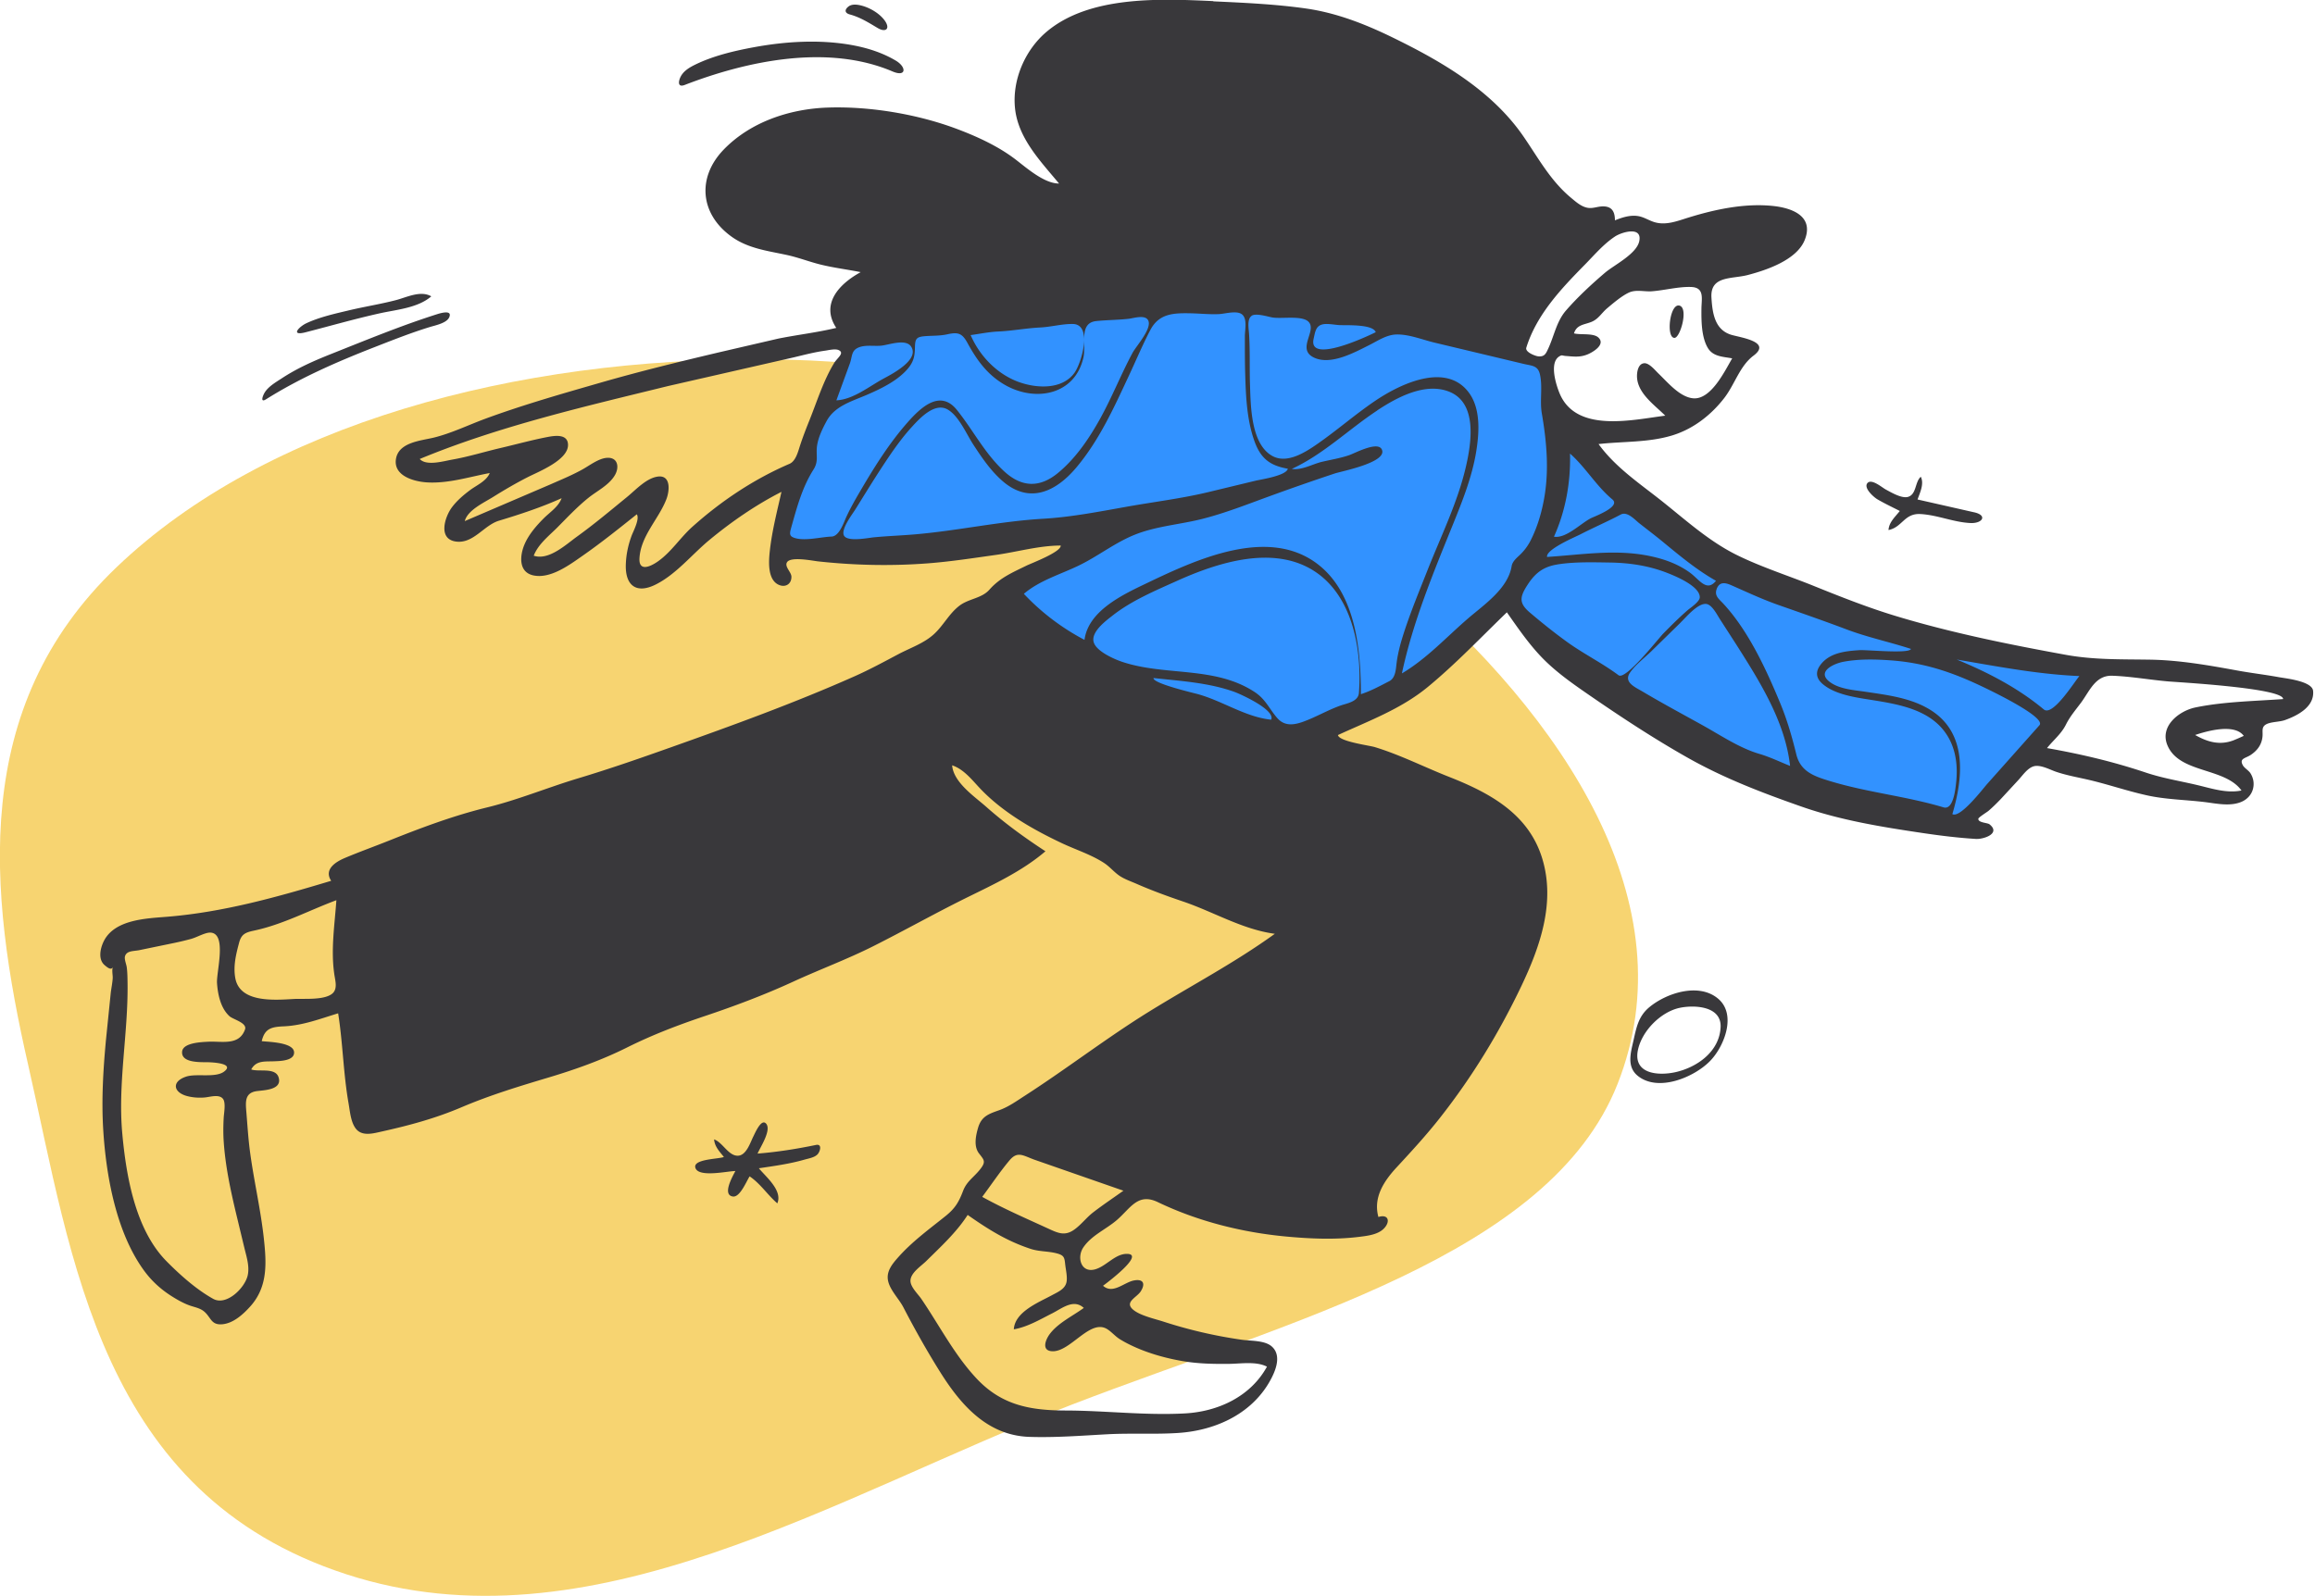 <svg xmlns="http://www.w3.org/2000/svg" width="277" height="191" fill="none" fill-rule="evenodd"><path d="M91.588 43.004c29.393.2 56.687 9.782 75.763 26.006 19.96 16.976 34.67 39.266 26.2 60.72-8.106 20.556-39.268 28.343-65.29 38.38-28.253 10.897-57.65 29.805-86.843 20.3-29.513-9.608-32.764-37.807-38.048-60.96-4.74-20.768-6.975-42.758 10.55-59.536 17.985-17.218 47.88-25.123 77.657-24.9z" fill="#f7d471"/><path d="M93.43 66.326c1.39-5.4 2.702-10.937 4.767-16.136 1.292-3.253 2.66-6.477 4.032-9.697.2-.447.27-.878.64-1.1.494-.297 1.516-.29 2.074-.393 7.92-1.453 15.923-2.562 23.952-3.185 9.163-.712 18.096-.386 27.162 1.107 7.754 1.277 15.43 3.037 23.025 5.052l3.343.9c.518.145 1.38.22 1.83.52.965.646 1.293 3.295 1.655 4.417.485 1.504.767 3.57 1.702 4.85 1.392 1.905 3.51 3.557 5.237 5.14 6.022 5.526 12.623 10.567 20.4 13.3 12.032 4.227 24.72 6.876 37.183 9.495l.87.182-15.136 16.76c-.935 1.036-.833 1.22-2.156.932-6.627-1.446-13.243-3.022-19.75-4.944-3.2-.942-6.435-1.92-9.403-3.445-4.085-2.1-7.92-4.695-11.652-7.362-3.336-2.383-6.593-4.876-9.792-7.44-.63-.505-2.907-2.942-3.645-2.783-.636.137-1.738 1.585-2.204 2.007l-3.716 3.328c-1.983 1.753-4.007 3.9-6.322 5.22-2.44 1.39-5.236 2.338-7.81 3.445l-4.313 1.846c-.375.16-.9.508-1.305.517-1.198.025-2.94-.95-4.05-1.328a187.71 187.71 0 0 1-8.497-3.124c-5.99-2.374-12.575-4.953-17.506-9.224-.86-.745-1.7-1.58-2.27-2.575-.197-.345-.49-.826-.51-1.233-.032-.65.333-.777.876-1.183 2.805-2.096 5.83-3.923 8.803-5.765l2.1-1.3-39.613 3.18z" fill="#3292ff"/><path d="M145.174.16c3.672.167 7.435.338 11.075.855 3.627.515 7.013 1.832 10.292 3.426 5.91 2.875 11.954 6.37 15.756 11.9 1.778 2.586 3.228 5.293 5.682 7.33.574.476 1.2 1.048 1.962 1.194.606.116 1.14-.13 1.733-.16 1.132-.056 1.56.54 1.56 1.666.85-.34 1.776-.646 2.702-.52.775.104 1.39.572 2.135.768 1.343.355 2.657-.176 3.934-.57 3.225-.998 6.767-1.753 10.155-1.397 2.232.234 4.936 1.202 3.78 4.077-.958 2.384-4.542 3.592-6.805 4.185-1.926.505-4.514.054-4.352 2.71.114 1.854.394 3.843 2.365 4.445 1.08.33 4.9.82 2.674 2.494-1.65 1.236-2.228 3.4-3.483 5.044-1.6 2.082-3.77 3.765-6.307 4.524-2.84.85-5.842.687-8.757 1.017 2.053 2.834 5.018 4.782 7.717 6.937 2.837 2.266 5.575 4.742 8.858 6.357 2.944 1.448 6.124 2.453 9.164 3.68 3.193 1.29 6.408 2.564 9.704 3.568 6.648 2.026 13.64 3.44 20.475 4.684 3.373.613 6.68.523 10.087.578 3.495.056 6.988.67 10.418 1.298 1.663.305 3.342.498 5.005.802.798.146 3.957.468 4.07 1.636.185 1.903-1.874 2.97-3.382 3.5-.644.227-1.68.194-2.238.505-.603.337-.368.834-.437 1.487-.1.95-.608 1.632-1.387 2.16-.64.433-1.412.416-.97 1.236.203.378.712.617.947 1.016.27.455.392.954.338 1.478-.096.917-.702 1.616-1.546 1.94-1.35.518-2.936.15-4.32-.017-2.315-.28-4.663-.3-6.947-.816-2.38-.528-4.698-1.34-7.082-1.882-1.222-.277-2.447-.5-3.642-.894-.777-.25-1.9-.9-2.728-.696-.775.2-1.38 1.127-1.888 1.67l-2.09 2.26c-.47.49-.954.97-1.468 1.413-.167.144-1.2.776-1.215.945-.04.48 1.087.47 1.33.66 1.403 1.11-.705 1.81-1.615 1.755-2.097-.128-4.205-.385-6.282-.693-4.946-.734-9.878-1.526-14.606-3.182-4.678-1.64-9.242-3.382-13.568-5.824-4.152-2.344-8.17-4.994-12.09-7.703-1.904-1.315-3.82-2.677-5.427-4.35-1.572-1.638-2.853-3.518-4.156-5.37-3.122 3.014-6.125 6.184-9.478 8.948-3.2 2.63-7.024 4.033-10.734 5.74.12.776 3.747 1.24 4.41 1.442 3.024.92 5.927 2.397 8.868 3.555 4.894 1.927 9.538 4.434 11.168 9.784 1.602 5.26-.257 10.557-2.523 15.31-2.676 5.6-5.853 10.806-9.695 15.697-1.634 2.08-3.395 3.996-5.188 5.934-1.53 1.653-2.842 3.61-2.2 5.96 1.23-.385 1.457.576.65 1.39-.715.723-1.952.863-2.907.983-2.897.363-5.89.235-8.788-.035-5.28-.492-10.57-1.824-15.35-4.117-2.378-1.14-3.24.7-4.874 2.123-1.287 1.12-3.06 1.847-4.037 3.297-.804 1.193-.28 3.078 1.392 2.63 1.3-.348 2.345-1.798 3.722-1.854 2.444-.1-2.168 3.388-2.758 3.813 1.17 1.045 2.493-.388 3.67-.627 1.13-.23 1.445.356.843 1.297-.47.735-1.944 1.254-.963 2.148.813.74 2.614 1.13 3.612 1.453a55.65 55.65 0 0 0 9.449 2.194c1.046.15 2.724.054 3.572.795 1.12.98.58 2.6.013 3.72-2.145 4.245-6.606 6.332-11.187 6.638-2.82.187-5.67.005-8.5.158-3.102.167-6.2.414-9.32.312-4.997-.165-8.176-3.776-10.668-7.748-1.583-2.523-3.042-5.12-4.412-7.764-.535-1.033-1.656-2.103-1.847-3.264-.172-1.045.495-1.883 1.143-2.622 1.705-1.946 3.756-3.43 5.76-5.038 1.144-.918 1.584-1.678 2.093-3.014.43-1.124 1.254-1.605 1.98-2.502.798-.987.548-1.162-.075-1.97-.652-.844-.396-2.09-.122-3.044.392-1.372 1.234-1.674 2.492-2.116 1.147-.402 2.12-1.11 3.136-1.765 5.023-3.238 9.755-6.902 14.84-10.05 5.016-3.106 10.26-5.85 15.047-9.315-3.888-.523-7.316-2.622-10.983-3.865-1.882-.638-3.746-1.32-5.567-2.117-.696-.305-1.506-.576-2.127-1.024s-1.102-1.043-1.755-1.47c-1.55-1.012-3.394-1.588-5.062-2.376-1.8-.852-3.578-1.783-5.25-2.867-1.562-1.012-3.062-2.168-4.36-3.505-1.035-1.065-2.04-2.452-3.506-2.94.154 2.04 2.68 3.73 4.066 4.957 2.248 1.992 4.584 3.684 7.097 5.33-2.818 2.414-6.253 3.986-9.553 5.616-3.7 1.833-7.317 3.866-11.013 5.727-3.13 1.577-6.424 2.793-9.605 4.258-3.433 1.58-6.966 2.907-10.548 4.11-3.242 1.09-6.293 2.25-9.352 3.777-2.973 1.486-6.155 2.622-9.336 3.575-3.574 1.07-6.983 2.1-10.42 3.558-3.1 1.324-6.212 2.17-9.492 2.9-1.083.238-2.475.674-3.234-.374-.575-.795-.662-2.02-.827-2.956-.632-3.577-.682-7.212-1.25-10.795-2.16.652-4.204 1.453-6.482 1.556-1.432.065-2.302.213-2.66 1.776.828.094 3.788.135 3.868 1.308.072 1.058-1.718 1.07-2.354 1.098-1.136.052-2.166-.135-2.773.978.894.33 2.875-.272 3.27.93.5 1.55-1.806 1.546-2.64 1.67-1.454.218-1.304 1.36-1.205 2.58.13 1.605.23 3.213.447 4.8.463 3.412 1.257 6.773 1.632 10.198.325 2.962.507 5.807-1.6 8.167-.85.95-2.035 2.04-3.372 2.154-1.358.114-1.333-.836-2.178-1.536-.518-.43-1.204-.516-1.814-.748-.742-.28-1.462-.693-2.13-1.12-1.23-.787-2.303-1.763-3.172-2.936-3.398-4.59-4.613-11.45-4.95-17.015-.214-3.54-.001-7.083.324-10.61l.58-5.692c.07-.586.2-1.174.234-1.762.025-.337-.137-1.017.035-1.34-.22.41-.61.107-.995-.217-.797-.67-.552-1.956-.125-2.837 1.285-2.653 5.137-2.757 7.643-2.963 6.736-.555 13.135-2.36 19.584-4.3-.9-1.362.52-2.262 1.63-2.73 1.71-.722 3.478-1.357 5.205-2.046 3.9-1.558 7.72-3 11.803-4.003 3.7-.9 7.28-2.394 10.93-3.49 3.77-1.132 7.474-2.425 11.183-3.743 7.346-2.61 14.7-5.278 21.828-8.444 1.803-.8 3.524-1.73 5.263-2.654 1.413-.752 3.07-1.304 4.27-2.4 1.143-1.037 1.828-2.48 3.07-3.422 1.12-.848 2.65-.86 3.58-1.914 1.254-1.425 2.75-2.05 4.454-2.886.547-.268 4.148-1.625 4.074-2.394-2.573 0-5.214.765-7.76 1.122-2.69.377-5.38.796-8.092 1.005-4.393.338-8.784.246-13.16-.23-.654-.07-3.276-.61-3.728.092-.345.534.512 1.17.52 1.744.013.842-.666 1.294-1.435 1-1.497-.57-1.278-2.98-1.138-4.205.268-2.34.863-4.66 1.383-6.955-3.088 1.572-6.02 3.6-8.68 5.807-2.06 1.718-3.92 4.047-6.338 5.27-2.32 1.176-3.7.173-3.606-2.416.044-1.186.284-2.312.695-3.417.194-.522.992-2 .618-2.556-2.12 1.69-4.23 3.387-6.456 4.94-1.574 1.098-3.856 2.81-5.912 2.374-1.815-.385-1.638-2.382-1.062-3.727.5-1.167 1.396-2.204 2.285-3.095.735-.737 1.78-1.397 2.148-2.418-2.438 1.095-4.948 1.924-7.502 2.694-1.816.547-3.086 2.82-5.198 2.485s-1.272-2.95-.428-4.085c.59-.795 1.407-1.495 2.2-2.082.773-.573 1.948-1.072 2.328-2.025-2.47.464-4.953 1.27-7.495 1.12-1.51-.088-4.03-.747-3.73-2.776.302-2.054 3.037-2.21 4.576-2.595 2.097-.523 4.105-1.504 6.13-2.252 4.083-1.5 8.245-2.72 12.422-3.923l1.32-.38c4.715-1.36 9.457-2.516 14.23-3.645l7.09-1.642c2.3-.46 4.638-.727 6.92-1.278-1.924-2.904.406-5.3 2.922-6.672-1.596-.323-3.22-.517-4.8-.908-1.35-.334-2.653-.847-4.014-1.142-2.34-.508-4.675-.775-6.67-2.223-3.773-2.737-4.094-7.092-.915-10.387 3.21-3.326 7.918-4.883 12.45-5.038 5.073-.173 10.845.8 15.59 2.606 2.332.882 4.76 2.004 6.76 3.506 1.36 1.022 3.5 2.98 5.335 2.98-2.186-2.643-4.87-5.376-5.263-8.956-.374-3.39 1.163-6.99 3.743-9.183 5.155-4.38 13.662-3.982 19.98-3.694zm-29.388 145.25c-1.345 2.092-3.206 3.79-4.963 5.527-.606.6-1.822 1.36-1.88 2.3-.047.766.893 1.628 1.303 2.23 2.17 3.184 3.957 6.7 6.61 9.527 2.996 3.195 6.416 3.816 10.66 3.825 4.712.01 9.486.6 14.19.35 3.984-.2 7.91-1.984 9.892-5.6-1.3-.665-3.127-.348-4.526-.333-1.907.02-3.77-.014-5.653-.346-1.708-.3-3.396-.75-5.002-1.4-.83-.34-1.653-.73-2.418-1.204-.56-.346-.982-.877-1.533-1.217-2.03-1.253-4.375 2.733-6.545 2.656-1.33-.047-.848-1.354-.295-2.085.998-1.32 2.74-2.136 4.055-3.1-1.224-1.127-2.607.055-3.773.644-1.458.736-2.972 1.64-4.6 1.916.122-2.098 2.976-3.223 4.55-4.076.7-.38 1.58-.732 1.752-1.568.13-.628-.092-1.52-.158-2.156-.084-.806-.145-1.064-1.004-1.29-1.042-.276-2.09-.196-3.134-.54-2.856-.943-5.077-2.342-7.525-4.058zm-92.808-33.067a34.65 34.65 0 0 1-2.11.51l-4.212.87c-.706.135-1.49.05-1.697.723-.107.345.162.965.208 1.324.083.646.088 1.302.096 1.953.074 6-1.18 11.965-.63 17.964.466 5.07 1.558 11.48 5.283 15.257 1.608 1.63 3.586 3.4 5.6 4.514 1.587.872 3.804-1.318 4.128-2.835.232-1.087-.155-2.234-.407-3.282l-.97-4.027c-.684-2.867-1.305-5.76-1.502-8.71-.065-.968-.05-1.9.004-2.865.03-.524.276-1.785-.1-2.234-.474-.58-1.556-.2-2.197-.15-.703.054-1.39.012-2.075-.167-1.634-.427-1.92-1.726-.136-2.327 1.246-.42 3.523.188 4.57-.62 1.23-.95-1.255-1.08-1.836-1.104-.773-.033-3.336.17-3.205-1.27.097-1.068 2.303-1.14 3.075-1.184 1.65-.097 3.736.52 4.45-1.468.286-.796-1.434-1.2-1.866-1.596-1.05-.96-1.393-2.606-1.483-3.954-.09-1.326 1.217-5.923-.772-6.044-.61-.038-1.626.553-2.234.722zm97.82 26.528c-1.17 1.394-2.182 2.92-3.272 4.377 2.557 1.41 5.172 2.545 7.816 3.758 1.202.552 2.045.99 3.21.153.835-.6 1.46-1.453 2.275-2.077 1.17-.896 2.395-1.718 3.595-2.572l-10.678-3.72c-1.324-.484-1.99-1.056-2.945.082zm-29.162-4.426c.757.767-.7 2.895-.988 3.623 2.348-.186 4.677-.556 6.983-1.033.785-.162.496.794.202 1.11-.363.4-1.1.508-1.576.647-1.788.513-3.62.76-5.455 1.033.84 1.032 2.86 2.648 2.21 4.2-1.173-1.01-2.017-2.356-3.314-3.23-.375.56-1.153 2.532-2.005 2.41-1.338-.19.017-2.495.297-3.05-.9 0-4.287.79-4.76-.318-.483-1.135 2.784-1.098 3.388-1.366l-.113-.137-.113-.137c-.452-.544-.885-1.08-.947-1.828 1.01.348 1.685 1.93 2.796 1.954 1.053.02 1.523-1.56 1.898-2.3.213-.425.938-2.136 1.497-1.57zm113.94-14.92c2.264 1.9.726 5.76-.988 7.492-1.92 1.94-6.192 3.72-8.625 1.744-1.332-1.082-.85-2.733-.523-4.172.364-1.6.59-2.948 1.916-4.046 2.062-1.708 5.923-2.955 8.22-1.018zm-4.596 1.1c-2.21.47-4.447 2.676-4.972 4.95-.69 2.982 2.407 3.2 4.447 2.752 2.566-.564 5.292-2.445 5.423-5.396.113-2.547-3.182-2.67-4.898-2.306zM40.25 107.742c-3.308 1.23-6.417 2.915-9.887 3.646-1.06.222-1.494.466-1.756 1.453-.367 1.38-.714 2.78-.453 4.222.544 2.995 4.712 2.628 7.027 2.5 1.188-.06 3.474.157 4.505-.584.753-.542.437-1.557.32-2.347-.44-2.955.04-5.946.244-8.9zm180.336-28.54c-1.218.23-3.323 1.222-1.577 2.466 1.165.83 2.898.93 4.267 1.135 2.673.4 5.526.746 7.846 2.254 4.298 2.793 3.77 8.065 2.486 12.38.926.545 3.646-3.02 4.158-3.6l6.26-7.033c.897-1-6.454-4.45-7.115-4.762-3.492-1.643-6.752-2.724-10.67-3.006-1.858-.134-3.817-.18-5.656.166zm-15.162-8.744c-.334.84.25 1.222.788 1.804 3.003 3.248 5.117 7.845 6.79 11.877.834 2.01 1.418 4.038 1.934 6.145.507 2.067 2.116 2.62 4.044 3.206 4.44 1.352 9.115 1.804 13.572 3.14 1.194.358 1.428-2.267 1.503-2.933.213-1.894.015-3.87-.98-5.54-1.882-3.156-5.654-3.827-9.02-4.364-1.924-.307-4.46-.625-5.982-1.94-.764-.66-.872-1.417-.276-2.238 1.087-1.496 3-1.688 4.7-1.8.833-.06 5.99.462 6.157-.148-2.567-.836-5.202-1.388-7.73-2.345-1.974-.746-3.963-1.45-5.954-2.15l-1.992-.698c-2.025-.7-3.88-1.574-5.822-2.43-.73-.32-1.4-.44-1.74.422zm43.547 13.685c-.643.865-1.28 1.6-1.763 2.562-.562 1.133-1.495 1.856-2.275 2.83 4.05.715 7.914 1.622 11.817 2.93 2.004.672 4.073 1.004 6.123 1.486 1.72.404 3.552 1.03 5.332.66-2.028-2.794-7.436-2.02-8.86-5.405-.968-2.302 1.412-4.138 3.36-4.537 3.4-.698 7.025-.75 10.48-1 .037-1.32-12.5-2.005-13.74-2.112-2.2-.19-4.5-.603-6.696-.68-2.04-.07-2.705 1.828-3.776 3.267zm-47.844-9.663L197.532 78c-.793.768-1.868 1.587-2.493 2.502-.798 1.17.6 1.73 1.532 2.284 2.35 1.397 4.782 2.7 7.175 4.03 2.15 1.194 4.386 2.713 6.76 3.41 1.27.373 2.46.953 3.685 1.443-.59-5.3-3.634-10.112-6.44-14.53l-1.954-3.03c-.325-.5-.927-1.715-1.608-1.82-1.006-.154-2.45 1.592-3.06 2.182zm61.532 13.487c1.47.843 2.946 1.27 4.605.634a27.85 27.85 0 0 0 1.212-.528c-1.106-1.508-4.376-.59-5.817-.106zM140.822 69.527c-2.608 1.175-5.397 2.346-7.665 4.12-.837.655-2.708 2.03-2.27 3.277.374 1.068 2.445 1.978 3.428 2.303 5.173 1.712 11.06.467 15.824 3.608 1.29.85 1.71 1.962 2.667 3.08.866 1.01 1.96.886 3.125.466 1.528-.55 2.937-1.395 4.47-1.936.784-.277 2.117-.46 2.2-1.518.383-4.99-.68-11.345-5.08-14.398-4.937-3.427-11.75-1.234-16.7.998zm-2.797 11.626c-.126.632 4.768 1.778 5.3 1.924 2.955.814 5.716 2.75 8.777 3.06.532-1.187-3.708-3.077-4.38-3.32-3.06-1.11-6.484-1.313-9.698-1.665zm96.107-2.216c3.7 1.52 7.307 3.382 10.417 5.97 1.073.893 3.68-3.344 4.263-3.993-4.942-.205-9.813-1.148-14.68-1.977zm-69.35-29.8c-3.44 2.272-6.435 5.243-10.212 6.985 1.182.186 2.472-.58 3.6-.847 1.1-.26 2.21-.434 3.28-.803.657-.227 3.37-1.694 3.88-.7.796 1.553-4.81 2.627-5.606 2.892-2.69.894-5.365 1.83-8.03 2.804-2.58.943-5.158 1.957-7.824 2.634-2.708.688-5.58.865-8.182 1.933-2.303.944-4.28 2.507-6.502 3.6s-4.757 1.8-6.677 3.436c2.087 2.227 4.556 4.092 7.256 5.512.433-3.397 4.414-5.33 7.138-6.636 5.938-2.846 14.857-7.138 20.91-2.315 4.424 3.525 5.023 10.214 5.023 15.45 1.198-.382 2.293-.988 3.405-1.56.77-.397.78-1.502.877-2.24.16-1.21.486-2.38.86-3.54.83-2.565 1.87-5.068 2.86-7.574 1.603-4.054 3.58-8.052 4.565-12.317.643-2.783 1.408-7.567-1.948-8.95-2.903-1.195-6.318.668-8.676 2.225zm-15.02-11.33c-.56.376-.352 1.503-.314 2.07.14 2.057.052 4.123.12 6.183.084 2.51.102 7.115 2.692 8.523 1.77.963 3.974-.48 5.387-1.463 2.392-1.662 4.586-3.592 7-5.214 2.875-1.923 8.32-4.584 11.072-.966 1.488 1.958 1.28 4.876.908 7.155-.5 3.006-1.635 5.857-2.773 8.666-2.35 5.8-4.802 11.696-6.11 17.837 2.98-1.77 5.297-4.322 7.897-6.564 1.927-1.662 4.79-3.57 5.234-6.278.1-.612.693-1.047 1.1-1.456a6.33 6.33 0 0 0 1.239-1.751c.742-1.5 1.223-3.12 1.527-4.763.637-3.444.333-6.873-.254-10.297-.266-1.55.124-3.2-.237-4.72-.25-1.048-1-.986-1.974-1.224l-10.64-2.54c-1.44-.346-3.006-.994-4.502-.972-1.227.018-2.258.75-3.318 1.28-1.74.87-4.504 2.393-6.5 1.527-2.327-1.008.385-3.285-.782-4.362-.8-.74-3.192-.296-4.277-.48-.594-.1-1.96-.555-2.505-.2zm36.622 29.746c-1.693.267-2.673 1-3.605 2.44-.947 1.464-1.06 2.19.29 3.334 1.456 1.235 2.98 2.456 4.527 3.568 1.96 1.4 4.135 2.478 6.072 3.922.848.633 4.7-4.327 5.367-5.008.922-.938 1.868-1.88 2.857-2.743.362-.316 1.495-1.047 1.495-1.584.001-1.357-3.008-2.57-3.976-2.944-2.17-.837-4.444-1.174-6.755-1.21-2.05-.03-4.244-.098-6.273.222zm7.542-5.968c-1.59.844-3.25 1.555-4.848 2.38-.567.293-4.144 1.795-3.964 2.693 4.026-.255 8.033-.936 12.046-.157 1.802.35 3.52.937 5.025 2.02 1.14.82 2.01 2.394 3.142.993-2.312-1.3-4.394-3.046-6.444-4.732-.897-.738-1.82-1.432-2.73-2.15-.542-.427-1.435-1.466-2.226-1.047zM98.714 41.972c-1.26.177-2.487.5-3.723.797L79.956 46.2c-9.966 2.45-20.23 4.8-29.734 8.734.8.883 2.916.243 3.908.07 1.94-.34 3.825-.932 5.743-1.38 1.876-.437 3.758-.96 5.65-1.323.87-.168 2.408-.39 2.443.917.05 1.85-3.547 3.236-4.867 3.912-1.412.724-2.778 1.523-4.122 2.364-1.062.665-3.022 1.552-3.366 2.874l10.324-4.425c1.29-.57 2.598-1.105 3.827-1.798.82-.463 1.874-1.275 2.844-1.348 1.314-.1 1.53 1.094.978 2.056-.693 1.205-2.122 1.884-3.173 2.727-1.34 1.075-2.526 2.343-3.733 3.56-1.002 1-2.292 2.004-2.814 3.37 1.8.602 3.847-1.328 5.17-2.282 2.08-1.5 4.016-3.13 6-4.75 1.015-.83 2.225-2.17 3.56-2.42 1.693-.314 1.552 1.62 1.142 2.688-.917 2.384-3.065 4.372-3.22 7.06-.094 1.655 1.307 1.025 2.242.36 1.575-1.118 2.64-2.82 4.07-4.103 3.442-3.087 7.382-5.72 11.64-7.55.762-.327 1.036-1.503 1.268-2.21.346-1.054.743-2.076 1.16-3.107.9-2.257 1.657-4.696 2.933-6.78.356-.58 1.274-1.174.515-1.516-.413-.186-1.198.012-1.625.072zm36.345-3.818c-1.3.15-2.595.137-3.887.273-2.11.222-1.19 2.787-1.53 4.333-1 4.55-5.823 5.41-9.477 3.262-2.056-1.208-3.29-2.94-4.397-4.964-.63-1.154-1.1-1.34-2.403-1.05-.895.198-1.7.156-2.62.222-1.146.083-1.246.326-1.27 1.416-.02.968-.16 1.64-.805 2.423-1.228 1.494-3.288 2.477-5.043 3.228s-3.75 1.31-4.716 3.09c-.487.896-1.008 1.966-1.15 2.985-.154 1.113.224 1.804-.425 2.83-1.35 2.135-1.968 4.468-2.65 6.894-.222.8-.3 1.115.552 1.333 1.238.312 2.996-.16 4.267-.21.907-.035 1.436-1.633 1.73-2.28.572-1.26 1.275-2.45 1.978-3.642 1.594-2.7 3.298-5.38 5.38-7.74 1.57-1.78 3.89-3.996 5.903-1.495 1.96 2.438 3.374 5.292 5.733 7.417 2.074 1.87 4.21 1.9 6.362.128 2.118-1.744 3.728-4.123 5.044-6.496 1.423-2.567 2.497-5.307 3.884-7.89.435-.81 2.443-3 1.832-3.937-.414-.633-1.715-.197-2.295-.13zm10.8-.56c-1.135.054-2.277-.074-3.413-.097-2.054-.04-3.772.03-4.804 2-.91 1.737-1.687 3.586-2.518 5.365-1.805 3.865-3.577 7.82-6.35 11.108-2.456 2.913-5.63 4.38-8.824 1.598-1.416-1.234-2.492-2.826-3.51-4.39-.815-1.255-1.745-3.463-3.1-4.194-1.522-.815-3.265 1.055-4.195 2.07-1.565 1.706-2.873 3.713-4.13 5.65-.9 1.405-1.782 2.84-2.668 4.262-.358.577-1.82 2.462-1.334 3.18s2.87.228 3.558.162c1.645-.157 3.288-.213 4.934-.355 5.12-.44 10.163-1.565 15.295-1.865 3.38-.198 6.712-.852 10.04-1.445 3.236-.577 6.493-.97 9.694-1.734l5.647-1.363c.65-.16 3.722-.6 3.913-1.445-2.116-.37-3.226-1.2-3.977-3.254-.94-2.585-1.048-5.465-1.128-8.19-.03-1.048-.036-2.096-.037-3.144v-1.258c0-.752.324-2.116-.353-2.637-.627-.483-2.006-.06-2.733-.026zm42 16.692c.09 3.406-.52 6.84-1.92 9.95 1.463.234 3.204-1.602 4.432-2.217.473-.237 3.604-1.375 2.556-2.245-1.93-1.6-3.194-3.835-5.07-5.49zm41.97 2.77c.43.847-.1 1.922-.388 2.725l6.708 1.52c1.696.343 1.104 1.36-.368 1.3-2.047-.097-3.952-.965-5.99-1.077-1.94-.107-2.17 1.587-3.823 1.913.056-.932.8-1.58 1.352-2.28-.893-.458-1.805-.884-2.67-1.39-.45-.26-1.69-1.358-1.21-1.94.48-.588 1.744.514 2.194.756.64.345 1.915 1.105 2.666.887 1.03-.3.816-1.777 1.53-2.407zm-32.18-22.192c-.906.063-1.892-.242-2.75.157s-1.877 1.268-2.592 1.872c-.693.584-1.037 1.294-1.9 1.64s-1.742.314-2.073 1.366c.78.214 2.313-.07 2.924.504.89.835-.662 1.754-1.306 2.016-.923.377-1.678.255-2.622.184-.41-.03-.407-.157-.743.046-1.248.754-.385 3.437.02 4.415 1.98 4.8 8.746 3.177 12.648 2.686-1.242-1.25-3.275-2.63-3.378-4.595-.03-.585.115-1.63.866-1.68.6-.04 1.32.868 1.695 1.226 1.108 1.06 2.543 2.817 4.146 2.97 2.143.203 3.792-3.268 4.68-4.78-1.093-.205-2.3-.193-2.924-1.265-.755-1.274-.77-3.225-.755-4.66.01-1.22.4-2.557-1.232-2.617-1.504-.055-3.188.4-4.706.515zM53.742 37.996c-.312.68-1.67.948-2.265 1.13-2.266.692-4.478 1.57-6.688 2.433-4.46 1.74-8.87 3.664-12.943 6.222-.76.48-.388-.444-.19-.777.443-.746 1.374-1.274 2.07-1.73 1.882-1.237 3.875-2.106 5.956-2.933 4.164-1.655 8.392-3.4 12.662-4.75.495-.155 1.818-.51 1.398.407zm51.724 3.373c-.828.086-1.797-.103-2.593.167-1.038.352-.867 1.064-1.174 1.94l-1.622 4.44c2.012-.094 3.94-1.686 5.644-2.603.965-.52 4.32-2.24 3.308-3.818-.64-.998-2.644-.222-3.563-.127zm22.895-2.592c-1.246-.022-2.615.355-3.876.417-1.7.084-3.355.406-5.043.483-1.11.05-2.2.28-3.3.43 1.093 2.533 3.227 4.748 5.908 5.665 2.115.724 5.076.846 6.52-1.156.83-1.152 2.2-5.795-.2-5.84zm64.865-10.46c-1.36.902-2.447 2.195-3.582 3.35-2.842 2.89-5.783 5.982-7.014 9.943-.168.543 1.113 1.022 1.46 1.043.733.044.882-.325 1.17-.945.712-1.533.985-3.246 2.124-4.553 1.388-1.594 3.06-3.148 4.67-4.518 1.095-.93 3.78-2.24 4.094-3.78.372-1.82-2.1-1.086-2.923-.54zm-35.04 10.524c-.768.224-.83.934-1.004 1.7-.706 3.077 6.435-.28 7.43-.783-.33-.988-3.585-.808-4.34-.847-.587-.03-1.518-.235-2.086-.07zm42.183 1.598c-1.06.04-.57-4.28.632-3.847 1.032.373.046 3.82-.632 3.847zm-148.763-4.97c-1.62 1.398-4.164 1.586-6.18 2.035-2.97.662-5.91 1.505-8.856 2.265-1.86.48-.813-.665.118-1.096 1.6-.74 3.413-1.135 5.124-1.542 1.852-.44 3.745-.735 5.587-1.216 1.275-.333 2.92-1.185 4.206-.447zm50.41-30.058c1.8.33 3.598.907 5.177 1.85 1.306.78 1.254 1.996-.402 1.29-7.728-3.29-17.317-1.297-24.863 1.616-.833.32-.77-.38-.52-.92.347-.744 1.087-1.176 1.798-1.522 2.136-1.04 4.598-1.626 6.92-2.057 3.87-.72 8-.972 11.89-.258zm1.13-4.724c.982.266 2.1.927 2.71 1.765.703.98.144 1.482-.832.905-1.088-.644-2.084-1.285-3.333-1.625-.66-.18-.633-.593-.16-.956.443-.34 1.132-.22 1.613-.09z" fill="#39383b"/></svg>